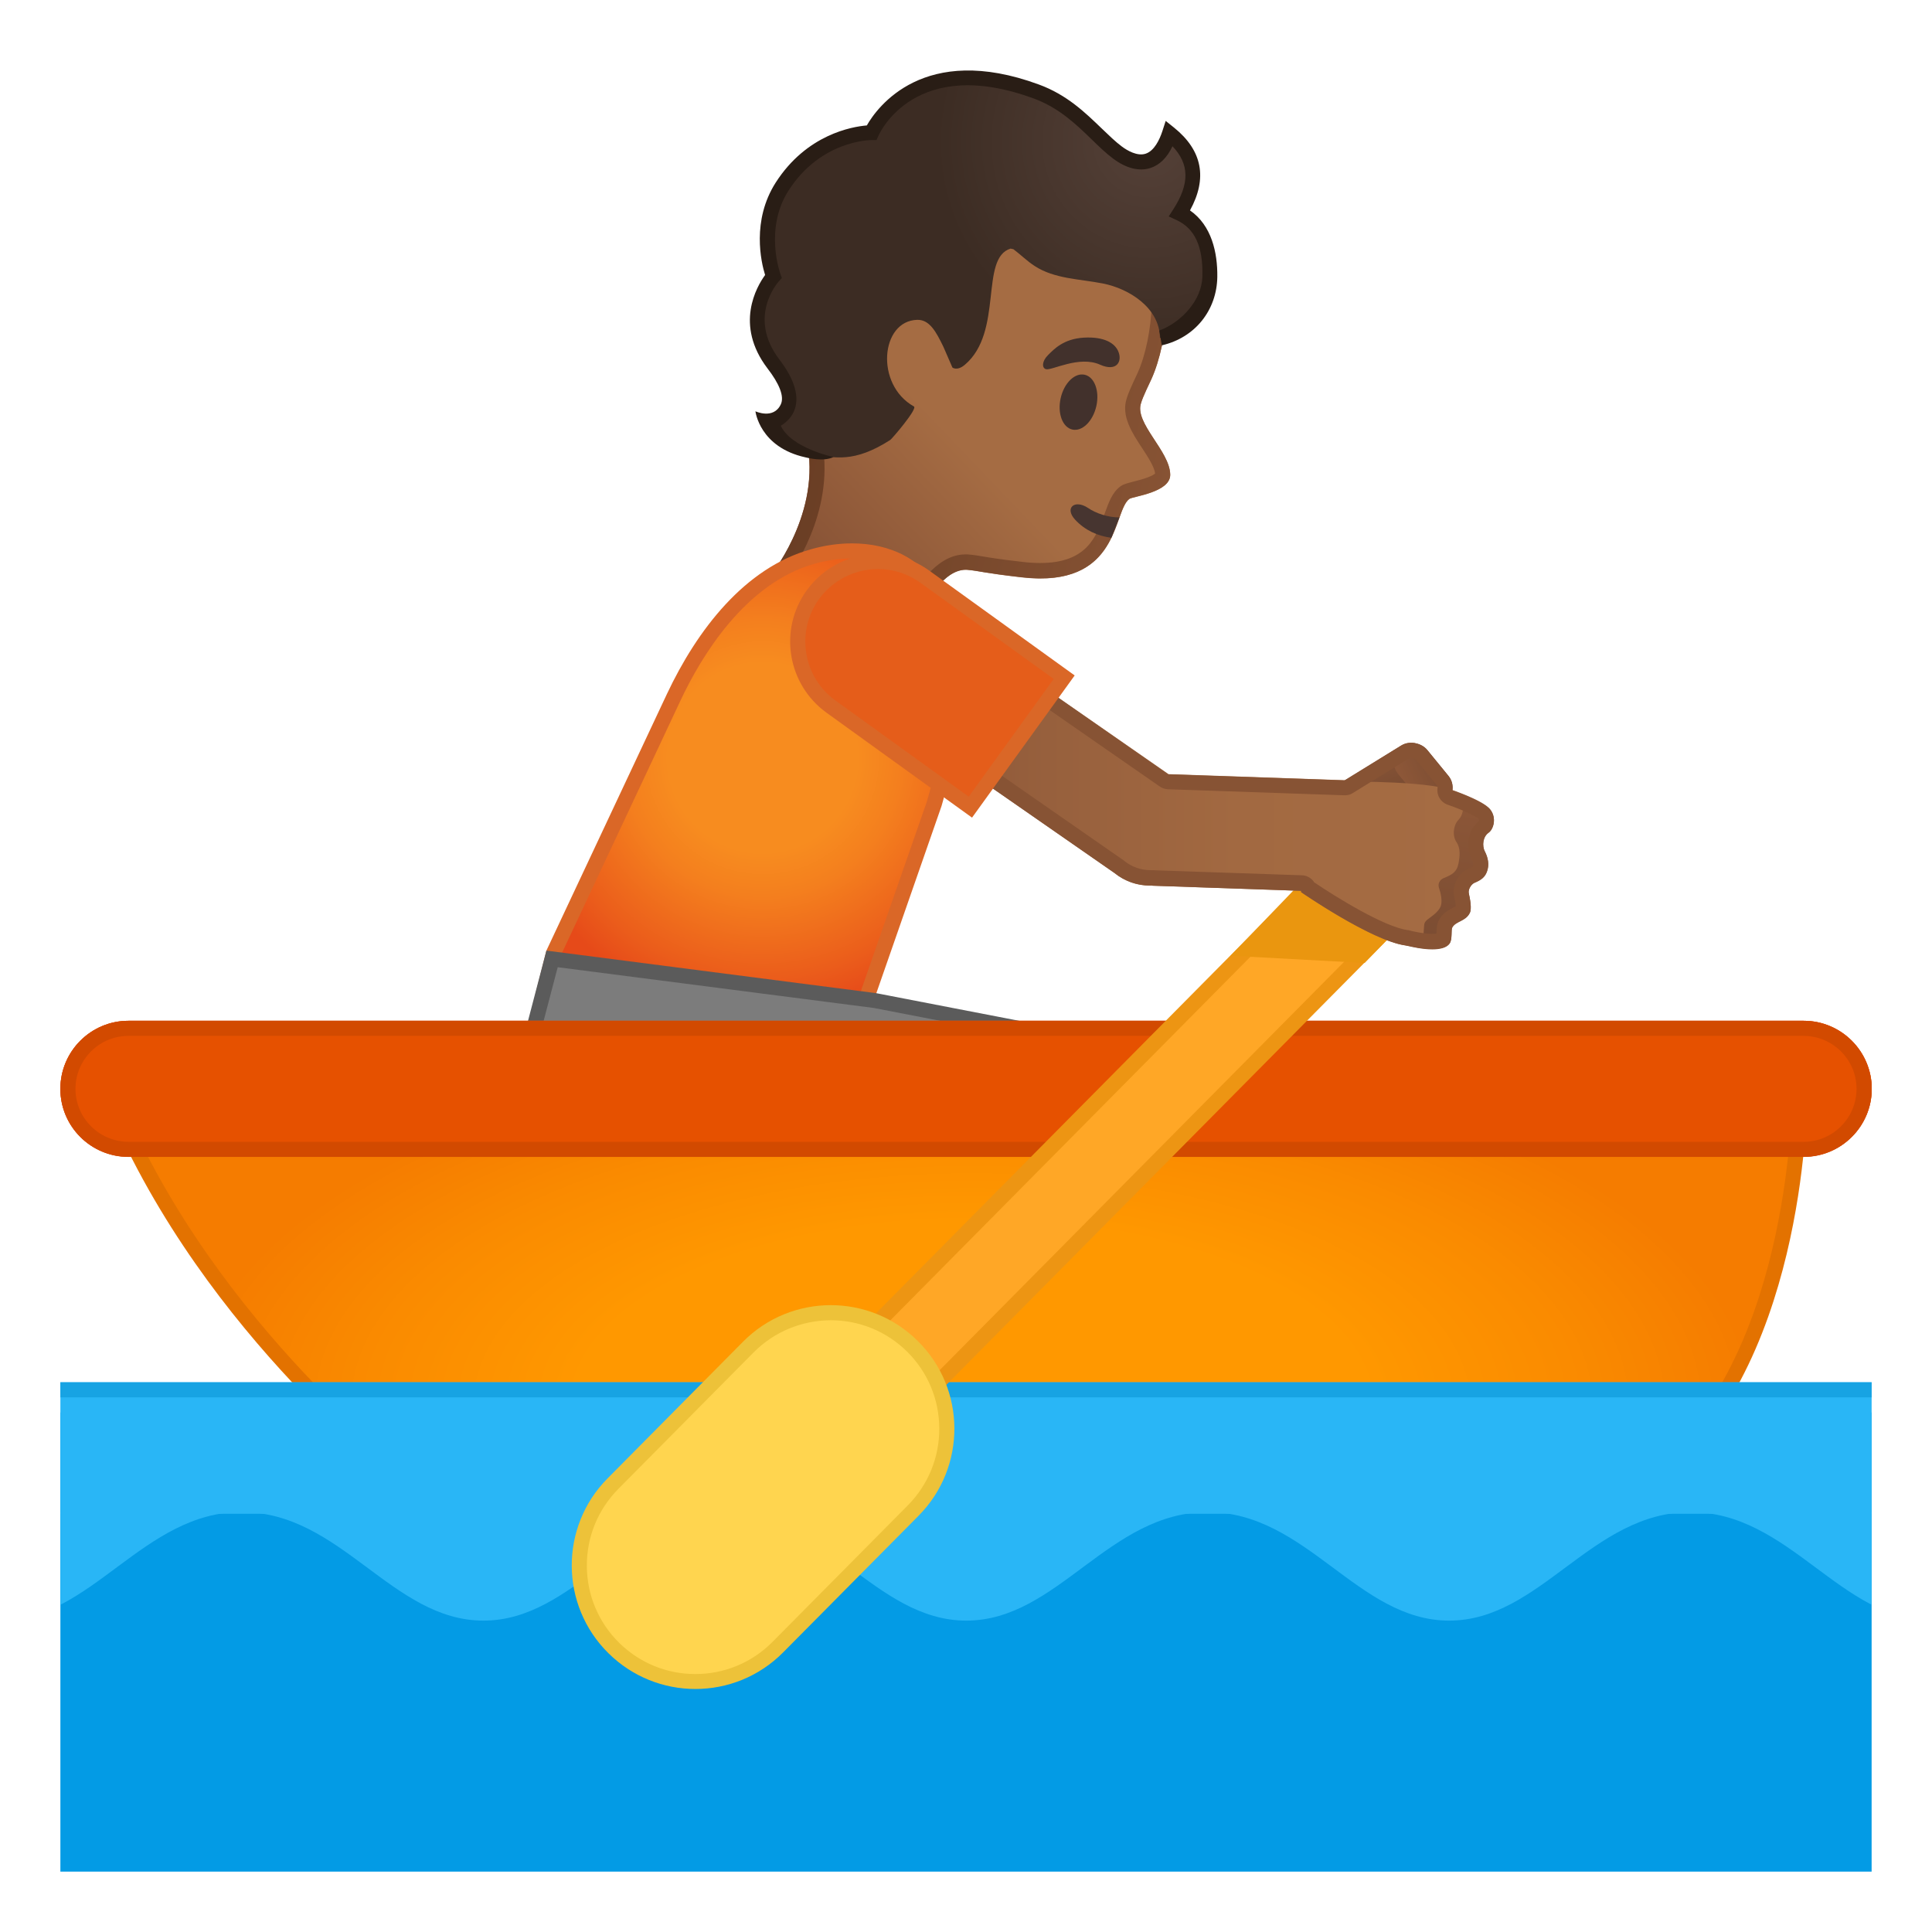 <svg viewBox="0 0 128 128" xmlns="http://www.w3.org/2000/svg" xmlns:xlink="http://www.w3.org/1999/xlink">
  <g id="Layer_2">
    <g>
      <defs>
        <rect id="SVGID_1_" height="120" width="120" x="4" y="4"/>
      </defs>
      <clipPath id="SVGID_5_">
        <use overflow="visible" xlink:href="#SVGID_1_"/>
      </clipPath>
      <g clip-path="url(#SVGID_5_)">
        <g>
          <g>
            <g>
              <g>
                <linearGradient id="SVGID_6_" gradientTransform="matrix(-0.94 -0.341 -0.341 0.94 -237.515 -182.852)" gradientUnits="userSpaceOnUse" x1="-361.658" x2="-345.229" y1="77.162" y2="110.362">
                  <stop offset="0.55" style="stop-color:#A56C43"/>
                  <stop offset="0.83" style="stop-color:#8D5738"/>
                  <stop offset="1" style="stop-color:#7A4C32"/>
                </linearGradient>
                <path d="M55.09,12.6c3.46-3.75,10.05-5.91,14.84-4.15c5.35,1.97,7.56,6.54,7.38,11.74 c-0.07,1.88-0.47,3.7-1.03,4.94c-0.07,0.15-0.59,1.22-0.68,1.57c-0.47,1.32,1.91,3.18,1.93,4.75 c0.02,1.18-2.48,1.44-2.71,1.61c-1.12,0.84-0.59,5.95-7.16,5.19c-2.52-0.29-2.75-0.42-3.54-0.49 c-1.58-0.15-2.77,2.26-2.77,2.26s-2.75,5.69-6.78,3.54c-4.6-2.45-3.35-5.66-3.35-5.66s3.44-4.37,2.1-9.16 C52.05,24.17,52.87,15.02,55.09,12.6z" fill="url(#SVGID_6_)"/>
                <g>
                  <linearGradient id="SVGID_7_" gradientUnits="userSpaceOnUse" x1="77.942" x2="51.755" y1="29.807" y2="23.523">
                    <stop offset="0" style="stop-color:#875334"/>
                    <stop offset="1" style="stop-color:#663B22"/>
                  </linearGradient>
                  <path d="M66.21,8.83L66.21,8.83c1.23,0,2.37,0.19,3.38,0.56c6.11,2.25,6.83,7.71,6.72,10.76 c-0.06,1.68-0.41,3.39-0.94,4.56l-0.06,0.13c-0.33,0.7-0.57,1.23-0.66,1.55c-0.39,1.16,0.36,2.3,1.02,3.3 c0.38,0.58,0.81,1.24,0.86,1.68c-0.17,0.16-0.66,0.35-1.48,0.55c-0.38,0.1-0.61,0.15-0.83,0.31 c-0.53,0.4-0.76,1.04-1.03,1.79c-0.55,1.54-1.18,3.28-4.27,3.28c-0.36,0-0.74-0.02-1.15-0.07 c-1.49-0.17-2.15-0.28-2.63-0.36c-0.32-0.05-0.58-0.1-0.93-0.13c-0.08-0.01-0.16-0.01-0.24-0.01 c-2.07,0-3.38,2.53-3.53,2.83c-0.02,0.03-1.74,3.46-4.06,3.46c-0.44,0-0.88-0.12-1.35-0.37 c-3.31-1.77-3.03-3.84-2.91-4.31c0.64-0.87,3.49-5.14,2.16-9.89c-1.22-4.36-0.32-13.15,1.54-15.17 C58.28,10.62,62.45,8.83,66.21,8.83 M66.21,7.83c-4.07,0-8.49,1.93-11.11,4.77c-2.22,2.41-3.04,11.57-1.77,16.12 c1.34,4.79-2.1,9.16-2.1,9.16s-1.25,3.2,3.35,5.66c0.64,0.34,1.25,0.49,1.82,0.49c3.01,0,4.96-4.02,4.96-4.02 s1.12-2.27,2.63-2.27c0.05,0,0.09,0,0.14,0.01c0.79,0.08,1.01,0.2,3.54,0.49c0.45,0.05,0.87,0.08,1.26,0.08 c5.24,0,4.85-4.49,5.89-5.27c0.22-0.17,2.73-0.43,2.71-1.61c-0.02-1.56-2.4-3.42-1.93-4.75 c0.09-0.35,0.61-1.42,0.68-1.57c0.56-1.23,0.97-3.05,1.03-4.94c0.19-5.2-2.02-9.76-7.38-11.74 C68.77,8.03,67.51,7.83,66.21,7.83L66.21,7.83z" fill="url(#SVGID_7_)"/>
                </g>
              </g>
              <path d="M73.63,35.63c-0.91-0.12-1.76-0.5-2.41-1.21c-0.71-0.78-0.01-1.35,0.86-0.77 c0.53,0.36,1.31,0.63,2.08,0.63L73.63,35.63z" fill="#473530"/>
            </g>
            <ellipse cx="71.44" cy="26.68" fill="#42312C" rx="1.86" ry="1.21" transform="matrix(0.22 -0.976 0.976 0.22 29.697 90.499)"/>
            <path d="M72.88,24.16c1.12,0.5,1.5-0.23,1.2-0.9c-0.22-0.5-0.88-0.97-2.28-0.89 c-1.32,0.08-1.95,0.74-2.36,1.15c-0.41,0.4-0.43,0.86-0.14,0.94C69.69,24.56,71.49,23.54,72.88,24.16z" fill="#42312C"/>
          </g>
          <g>
            <g>
              <radialGradient id="SVGID_11_" cx="-402.456" cy="-5.944" gradientTransform="matrix(-0.999 -0.055 -0.055 0.999 -326.283 -6.795)" gradientUnits="userSpaceOnUse" r="14.072">
                <stop offset="0" style="stop-color:#554138"/>
                <stop offset="1" style="stop-color:#3C2C23"/>
              </radialGradient>
              <path d="M51.81,12.37c2.3-3.59,5.93-3.58,5.93-3.58s2.53-5.82,10.92-2.73 c2.58,0.95,3.94,2.98,5.38,4.04c1.24,0.91,2.7,1.06,3.44-1.27c1.64,1.32,2.15,2.98,0.67,5.28c1.65,0.76,1.98,2.4,2,4.22 c0.02,2.01-1.37,3.61-3.3,4.06c-0.02-2-2.05-3.27-3.79-3.61c-1.53-0.3-3.19-0.3-4.5-1.15c-0.5-0.32-0.94-0.76-1.42-1.12 c-0.12-0.03-0.19-0.04-0.19-0.04c-2.06,0.64-0.45,5.52-3.03,7.7c-0.51,0.43-0.82,0.18-0.82,0.18l-0.6-1.38 c-0.47-0.96-0.9-1.8-1.73-1.78c-2.43,0.06-2.81,4.29-0.22,5.74c0.26,0.14-1.43,2.12-1.57,2.22 c-2.42,1.55-3.68,1.16-5.13,0.97c-2.01-0.27-2.83-2.13-2.83-2.13c0,0,2.65-0.67,0.21-3.86c-2.41-3.16-0.01-5.8-0.01-5.8 S50.03,15.15,51.81,12.37z" fill="url(#SVGID_11_)"/>
            </g>
            <path d="M51.39,12.1c2.05-3.2,5.07-3.71,6.04-3.79c0.67-1.18,3.77-5.52,11.4-2.71 c1.86,0.68,3.08,1.87,4.17,2.92c0.47,0.45,0.9,0.87,1.33,1.19c0.35,0.26,1.02,0.66,1.58,0.47s0.91-0.91,1.1-1.49l0.22-0.68 l0.56,0.45c1.87,1.51,2.22,3.35,1.05,5.48c1.43,0.99,1.83,2.79,1.81,4.4c-0.03,2.2-1.46,4.03-3.68,4.54l-0.16-0.98 c1.46-0.55,2.8-2,2.85-3.55c0.06-2.05-0.52-3.22-1.71-3.77l-0.52-0.24l0.31-0.48c1.08-1.68,1.07-2.99-0.06-4.17 c-0.36,0.76-0.85,1.24-1.46,1.44c-0.74,0.24-1.6,0.03-2.47-0.62c-0.48-0.36-0.94-0.8-1.43-1.28 c-1.01-0.98-2.16-2.09-3.82-2.7c-7.84-2.89-10.2,2.24-10.3,2.46l-0.13,0.29l-0.32,0c-0.14,0-3.39,0.04-5.51,3.35 c-1.62,2.53-0.55,5.48-0.54,5.51l0.1,0.28l-0.2,0.22c-0.09,0.1-2.09,2.38,0.03,5.17c1.45,1.89,1.25,3.07,0.82,3.72 c-0.19,0.29-0.46,0.52-0.72,0.68c0.69,1.48,3.49,2.07,3.49,2.07c-0.67,0.33-1.73,0.05-1.86,0.02 c-3.04-0.67-3.31-3.05-3.31-3.05s1.2,0.56,1.68-0.46c0.25-0.53-0.11-1.38-0.88-2.38c-2.2-2.89-0.72-5.42-0.16-6.19 C50.42,17.36,49.79,14.61,51.39,12.1z" fill="#291D15"/>
          </g>
        </g>
      </g>
      <g id="XMLID_36_" clip-path="url(#SVGID_5_)">
        <radialGradient id="SVGID_12_" cx="50.528" cy="50.201" gradientUnits="userSpaceOnUse" r="17.081">
          <stop offset="0.367" style="stop-color:#F78C1F"/>
          <stop offset="0.536" style="stop-color:#F47F1E"/>
          <stop offset="0.85" style="stop-color:#EB5D1B"/>
          <stop offset="1" style="stop-color:#E64A19"/>
        </radialGradient>
        <path d="M36.1,65.44l0.59-2.34l7.95-16.9c1.67-3.55,4.62-8.05,9.23-9.33c0.88-0.24,1.75-0.37,2.59-0.37 c1.49,0,4.17,0.41,5.49,3.14l2.38,4.94l-2.44,8.69l-4.31,12.37l-0.42,1.79L36.1,65.44z" fill="url(#SVGID_12_)"/>
        <path d="M56.45,37L56.45,37c1.37,0,3.84,0.37,5.04,2.86l2.3,4.77l-2.38,8.47L57.1,65.47 c-0.01,0.03-0.02,0.07-0.03,0.1l-0.31,1.32L36.72,65l0.43-1.69l7.94-16.91c1.33-2.83,4.25-7.77,8.91-9.06 C54.83,37.11,55.66,37,56.45,37 M56.45,36c-0.89,0-1.81,0.13-2.72,0.39c-4.38,1.22-7.54,5.33-9.55,9.6L36.2,62.98l-0.73,2.91 l22.08,2.08l0.51-2.17l4.32-12.4l2.49-8.87l-2.46-5.11C61.25,37.04,58.96,36,56.45,36L56.45,36z" fill="#DA6727"/>
      </g>
      <g id="XMLID_331_" clip-path="url(#SVGID_5_)">
        <polygon fill="#7C7C7C" points="35.14,72.23 35.14,69 36.57,63.53 57.98,66.29 73.79,69.35 73.79,72.23 "/>
        <path d="M36.95,64.08l20.94,2.7l15.4,2.98v1.97H35.64v-2.66L36.95,64.08 M36.2,62.98l-1.56,5.96v3.79h39.65 v-3.79L58.05,65.8L36.2,62.98L36.2,62.98z" fill="#5B5B5B"/>
      </g>
      <g clip-path="url(#SVGID_5_)">
        <radialGradient id="XMLID_6_" cx="64.383" cy="92.888" gradientTransform="matrix(1 0 0 0.461 0 50.117)" gradientUnits="userSpaceOnUse" r="52.144">
          <stop offset="0.5" style="stop-color:#FF9800"/>
          <stop offset="0.765" style="stop-color:#FA8B00"/>
          <stop offset="0.995" style="stop-color:#F57C00"/>
        </radialGradient>
        <path id="XMLID_328_" d="M7.61,73.15h111.59 c0,0-0.13,17.86-10.14,24.98h-81.9C27.16,98.13,13.96,88.22,7.61,73.15z" fill="url(#XMLID_6_)" stroke="#E37200" stroke-miterlimit="10"/>
        <path id="XMLID_327_" d="M119.49,76.64H8.51C6.02,76.64,4,74.63,4,72.14v0c0-2.49,2.02-4.51,4.51-4.51h110.99 c2.49,0,4.51,2.02,4.51,4.51v0C124,74.63,121.98,76.64,119.49,76.64z" fill="#DB5E2C"/>
        <path id="XMLID_326_" d="M119.49,76.64H8.51C6.02,76.64,4,74.63,4,72.14v0c0-2.49,2.02-4.51,4.51-4.51h110.99 c2.49,0,4.51,2.02,4.51,4.51v0C124,74.63,121.98,76.64,119.49,76.64z" fill="#E65100"/>
        <g id="XMLID_324_">
          <path d="M119.49,68.63c1.93,0,3.51,1.57,3.51,3.51c0,1.93-1.57,3.51-3.51,3.51H8.51C6.57,75.64,5,74.07,5,72.14 c0-1.93,1.57-3.51,3.51-3.51H119.49 M119.49,67.63H8.51C6.02,67.63,4,69.65,4,72.14c0,2.49,2.02,4.51,4.51,4.51h110.99 c2.49,0,4.51-2.02,4.51-4.51C124,69.65,121.98,67.63,119.49,67.63L119.49,67.63z" fill="#D24A00"/>
        </g>
      </g>
      <rect id="XMLID_323_" clip-path="url(#SVGID_5_)" fill="#039BE5" height="34.42" width="127.93" x="0" y="93.58"/>
      <g id="XMLID_312_" clip-path="url(#SVGID_5_)">
        <g id="XMLID_316_">
          <path id="XMLID_322_" d="M0.03,107.36c6.06,0,9.43-7.19,16-7.19h-16V107.36z" fill="#29B6F6"/>
          <path id="XMLID_321_" d="M16.03,100.18c6.57,0,9.93,7.19,16,7.19s9.43-7.19,16-7.19h-16H16.03z" fill="#29B6F6"/>
          <path id="XMLID_320_" d="M48.02,100.18c6.57,0,9.93,7.19,16,7.19c6.06,0,9.43-7.19,16-7.19h-16H48.02z" fill="#29B6F6"/>
          <path id="XMLID_319_" d="M80.01,100.18c6.57,0,9.93,7.19,16,7.19c6.06,0,9.43-7.19,16-7.19h-16H80.01z" fill="#29B6F6"/>
          <path id="XMLID_318_" d="M112,100.18c6.57,0,9.93,7.19,16,7.19v-7.19H112z" fill="#29B6F6"/>
        </g>
        <rect id="XMLID_315_" fill="#29B6F6" height="8.71" width="128" x="0" y="91.58"/>
        <g id="XMLID_313_">
          <path d="M127,92.58V127H1V92.58H127 M128,91.58H0V128h128V91.58L128,91.58z" fill="#17A3E3"/>
        </g>
      </g>
      <g id="XMLID_310_" clip-path="url(#SVGID_5_)">
        <rect fill="#FFA726" height="5.65" transform="matrix(0.704 -0.711 0.711 0.704 -30.517 75.505)" width="47.99" x="51.27" y="71.52"/>
        <path d="M90.15,56.01l3.3,3.27L60.38,92.67l-3.3-3.27L90.15,56.01 M90.14,54.6L55.66,89.41l4.72,4.68 l34.48-34.81L90.14,54.6L90.14,54.6z" fill="#ED9513"/>
      </g>
      <polygon id="XMLID_309_" clip-path="url(#SVGID_5_)" fill="#EA960F" points="90.41,63.8 81.53,63.32 91.39,53.08 96.66,57.37 "/>
      <g id="XMLID_307_" clip-path="url(#SVGID_5_)">
        <path d="M46.08,111.41c-2.04,0-3.96-0.79-5.41-2.23c-3.01-2.98-3.04-7.86-0.05-10.88l8.97-9.05 c1.46-1.47,3.4-2.28,5.46-2.28c2.04,0,3.96,0.79,5.41,2.23c3.01,2.98,3.04,7.86,0.05,10.88l-8.97,9.05 C50.09,110.6,48.14,111.41,46.08,111.41z" fill="#FFD54F"/>
        <path d="M55.04,87.47L55.04,87.47c1.91,0,3.7,0.74,5.06,2.08c1.36,1.35,2.12,3.15,2.13,5.08 c0.01,1.92-0.73,3.73-2.08,5.1l-8.97,9.05c-1.36,1.37-3.18,2.13-5.11,2.13c-1.91,0-3.7-0.74-5.06-2.08 c-1.36-1.35-2.12-3.15-2.13-5.08c-0.01-1.92,0.73-3.73,2.08-5.1l8.97-9.05C51.29,88.23,53.11,87.48,55.04,87.47 M55.04,86.47 c-2.11,0-4.22,0.81-5.82,2.43l-8.97,9.05c-3.18,3.21-3.16,8.4,0.06,11.58v0c1.6,1.58,3.68,2.37,5.76,2.37 c2.11,0,4.22-0.81,5.82-2.43l8.97-9.05c3.18-3.21,3.16-8.4-0.06-11.58v0C59.21,87.26,57.13,86.47,55.04,86.47L55.04,86.47z" fill="#EDC239"/>
      </g>
      <g clip-path="url(#SVGID_5_)">
        <line fill="none" x1="98.2" x2="96.51" y1="55.83" y2="55.14"/>
        <g id="XMLID_305_">
          <linearGradient id="SVGID_13_" gradientTransform="matrix(0.077 -0.314 -0.498 0.19 -176.51 -210.32)" gradientUnits="userSpaceOnUse" x1="-1283.23" x2="-1270.497" y1="-734.872" y2="-734.872">
            <stop offset="0" style="stop-color:#7A4C32"/>
            <stop offset="1" style="stop-color:#8D5738"/>
          </linearGradient>
          <path d="M88.42,53.59L88.42,53.59c-0.36-0.59-0.18-1.36,0.41-1.73l4.01-2.47 c0.59-0.36,1.36-0.18,1.73,0.41l0,0c0.36,0.59,0.18,1.36-0.41,1.73L90.14,54C89.55,54.37,88.78,54.18,88.42,53.59z" fill="url(#SVGID_13_)"/>
        </g>
        <g id="XMLID_303_">
          <linearGradient id="SVGID_14_" gradientTransform="matrix(-0.271 0.027 0.138 0.327 -226.99 -82.097)" gradientUnits="userSpaceOnUse" x1="-944.793" x2="-932.782" y1="486.156" y2="486.156">
            <stop offset="0" style="stop-color:#7A4C32"/>
            <stop offset="1" style="stop-color:#8D5738"/>
          </linearGradient>
          <path d="M95.78,53.16L95.78,53.16c-0.54,0.44-1.33,0.36-1.76-0.18l-1.39-1.7 c-0.44-0.54-0.36-1.33,0.18-1.76v0c0.54-0.44,1.33-0.36,1.76,0.18l1.39,1.7C96.4,51.93,96.32,52.72,95.78,53.16z" fill="url(#SVGID_14_)"/>
        </g>
      </g>
      <g clip-path="url(#SVGID_5_)">
        <g>
          <linearGradient id="SVGID_15_" gradientTransform="matrix(0.163 -0.857 0.885 0.169 -42.425 -239.711)" gradientUnits="userSpaceOnUse" x1="-311.485" x2="-299.199" y1="210.545" y2="210.545">
            <stop offset="0" style="stop-color:#7A4C32"/>
            <stop offset="1" style="stop-color:#8D5738"/>
          </linearGradient>
          <path d="M90.75,53.29l-1.69,5.89l3.7,3.34c0,0,2.68,0.82,3.28-0.03c0.2-0.28,0.08-0.9,0.18-1.07 c0.25-0.43,0.88-0.39,1.16-0.96c0.14-0.28,0.01-0.93-0.07-1.3c-0.05-0.24,0.15-0.59,0.37-0.69c0.48-0.2,0.72-0.39,0.85-0.79 c0.14-0.41,0.06-0.86-0.15-1.27c-0.21-0.4-0.13-1,0.24-1.26c0.32-0.22,0.56-0.96,0.11-1.53c-0.5-0.63-2.77-1.37-2.77-1.37 L90.75,53.29z" fill="url(#SVGID_15_)"/>
        </g>
      </g>
      <linearGradient id="SVGID_16_" gradientUnits="userSpaceOnUse" x1="61.764" x2="96.935" y1="53.006" y2="53.006">
        <stop offset="0" style="stop-color:#8D5738"/>
        <stop offset="0.216" style="stop-color:#97603D"/>
        <stop offset="0.573" style="stop-color:#A26941"/>
        <stop offset="1" style="stop-color:#A56C43"/>
      </linearGradient>
      <path clip-path="url(#SVGID_5_)" d="M96.65,54.29c0.2-0.19,0.45-0.78,0.15-1.52 c-0.37-0.91-5.45-0.99-7.5-0.99l0-0.08l-11.88-0.41l-11.42-7.93l-4.23,6.09l12.07,8.39c0.69,0.56,1.57,0.87,2.52,0.83l0,0.01 l9.86,0.34l-0.02,0.08c0,0,7.28,5.04,8.05,3.13c0.06-0.15,0.09-0.68,0.1-0.9c0.01-0.25,0.15-0.36,0.36-0.51 c0.33-0.24,0.7-0.54,0.77-0.88s-0.03-0.78-0.15-1.14c-0.08-0.25,0.06-0.52,0.31-0.62c0.54-0.22,0.88-0.39,0.99-0.98 c0.09-0.47,0.14-1.01-0.13-1.4C96.2,55.37,96.29,54.64,96.65,54.29z" fill="url(#SVGID_16_)"/>
      <g clip-path="url(#SVGID_5_)">
        <path d="M66.24,44.75l10.6,7.36c0.16,0.11,0.34,0.17,0.54,0.18l11.7,0.4c0.01,0,0.02,0,0.03,0 c0.19,0,0.37-0.05,0.52-0.15l3.73-2.3c0.02-0.01,0.05-0.03,0.11-0.03c0.02,0,0.04,0,0.06,0.01c0,0,0,0,0.01,0 c0.01,0,0.02,0.01,0.02,0.01c0.03,0.01,0.06,0.02,0.09,0.02c0.05,0.01,0.12,0.03,0.15,0.07l1.39,1.7 c0.04,0.05,0.06,0.12,0.05,0.2c-0.07,0.47,0.21,0.93,0.66,1.09c1.27,0.44,1.93,0.82,2.06,0.95c0.04,0.05,0.03,0.11,0.02,0.14 c-0.7,0.55-0.91,1.64-0.48,2.48c0.1,0.19,0.13,0.37,0.09,0.49c-0.01,0.03-0.02,0.05-0.02,0.05c-0.01,0.01-0.06,0.05-0.26,0.13 c-0.69,0.28-1.13,1.12-0.97,1.83c0.08,0.35,0.1,0.55,0.11,0.66c-0.05,0.03-0.12,0.06-0.17,0.09c-0.26,0.13-0.66,0.34-0.92,0.78 c-0.17,0.29-0.18,0.59-0.19,0.86c0,0.02,0,0.05,0,0.08c-0.07,0.01-0.16,0.02-0.28,0.02c-0.53,0-1.18-0.14-1.52-0.23 c-0.04-0.01-0.07-0.02-0.11-0.02c-1.53-0.2-4.76-2.19-6.2-3.17c-0.01-0.01-0.02-0.02-0.02-0.04c-0.18-0.25-0.47-0.41-0.78-0.42 l-9.74-0.33c-0.05-0.01-0.1-0.01-0.15-0.01c-0.01,0-0.03,0-0.04,0l-0.11,0c-0.63,0-1.25-0.22-1.73-0.61 c-0.02-0.02-0.04-0.03-0.06-0.05l-11.25-7.82L66.24,44.75 M65.99,43.36l-4.23,6.09l12.08,8.39c0.65,0.53,1.48,0.83,2.36,0.83 c0.05,0,0.1,0,0.15,0l0,0.01l9.86,0.34l-0.02,0.08c0,0,4.69,3.24,6.94,3.54c0.42,0.1,1.13,0.26,1.76,0.26 c0.5,0,0.95-0.1,1.15-0.38c0.2-0.28,0.08-0.9,0.18-1.07c0.25-0.43,0.88-0.39,1.16-0.96c0.14-0.28,0.01-0.93-0.07-1.3 c-0.05-0.24,0.15-0.59,0.37-0.69c0.48-0.2,0.72-0.39,0.85-0.79c0.14-0.41,0.06-0.86-0.15-1.27c-0.21-0.4-0.13-1,0.24-1.26 c0.32-0.22,0.56-0.96,0.11-1.53c-0.39-0.5-1.91-1.07-2.51-1.28c0.05-0.34-0.03-0.69-0.26-0.97l-1.39-1.7 c-0.19-0.23-0.45-0.36-0.72-0.42c-0.04-0.01-0.08-0.03-0.12-0.04c-0.01,0-0.02,0-0.03,0c-0.08-0.01-0.16-0.02-0.24-0.02 c-0.22,0-0.44,0.05-0.64,0.18l-3.73,2.3l-11.7-0.4L65.99,43.36L65.99,43.36z" fill="#875334"/>
      </g>
      <g id="XMLID_1_" clip-path="url(#SVGID_5_)">
        <path d="M55.06,46.82c-1.15-0.83-1.91-2.06-2.14-3.46s0.11-2.8,0.94-3.96c1-1.38,2.61-2.2,4.31-2.2 c1.12,0,2.19,0.35,3.1,1l9.23,6.66l-6.21,8.61L55.06,46.82z" fill="#E55D1A"/>
        <path d="M58.17,37.7L58.17,37.7c1.01,0,1.98,0.31,2.81,0.91l8.83,6.37l-5.63,7.8l-8.83-6.37 c-2.15-1.55-2.64-4.56-1.09-6.72C55.16,38.45,56.62,37.7,58.17,37.7 M58.17,36.7c-1.8,0-3.58,0.84-4.72,2.41v0 c-1.88,2.6-1.29,6.23,1.31,8.11l9.64,6.95l6.8-9.42l-9.64-6.95C60.53,37.06,59.35,36.7,58.17,36.7L58.17,36.7z" fill="#DA6727"/>
      </g>
    </g>
  </g>
</svg>
